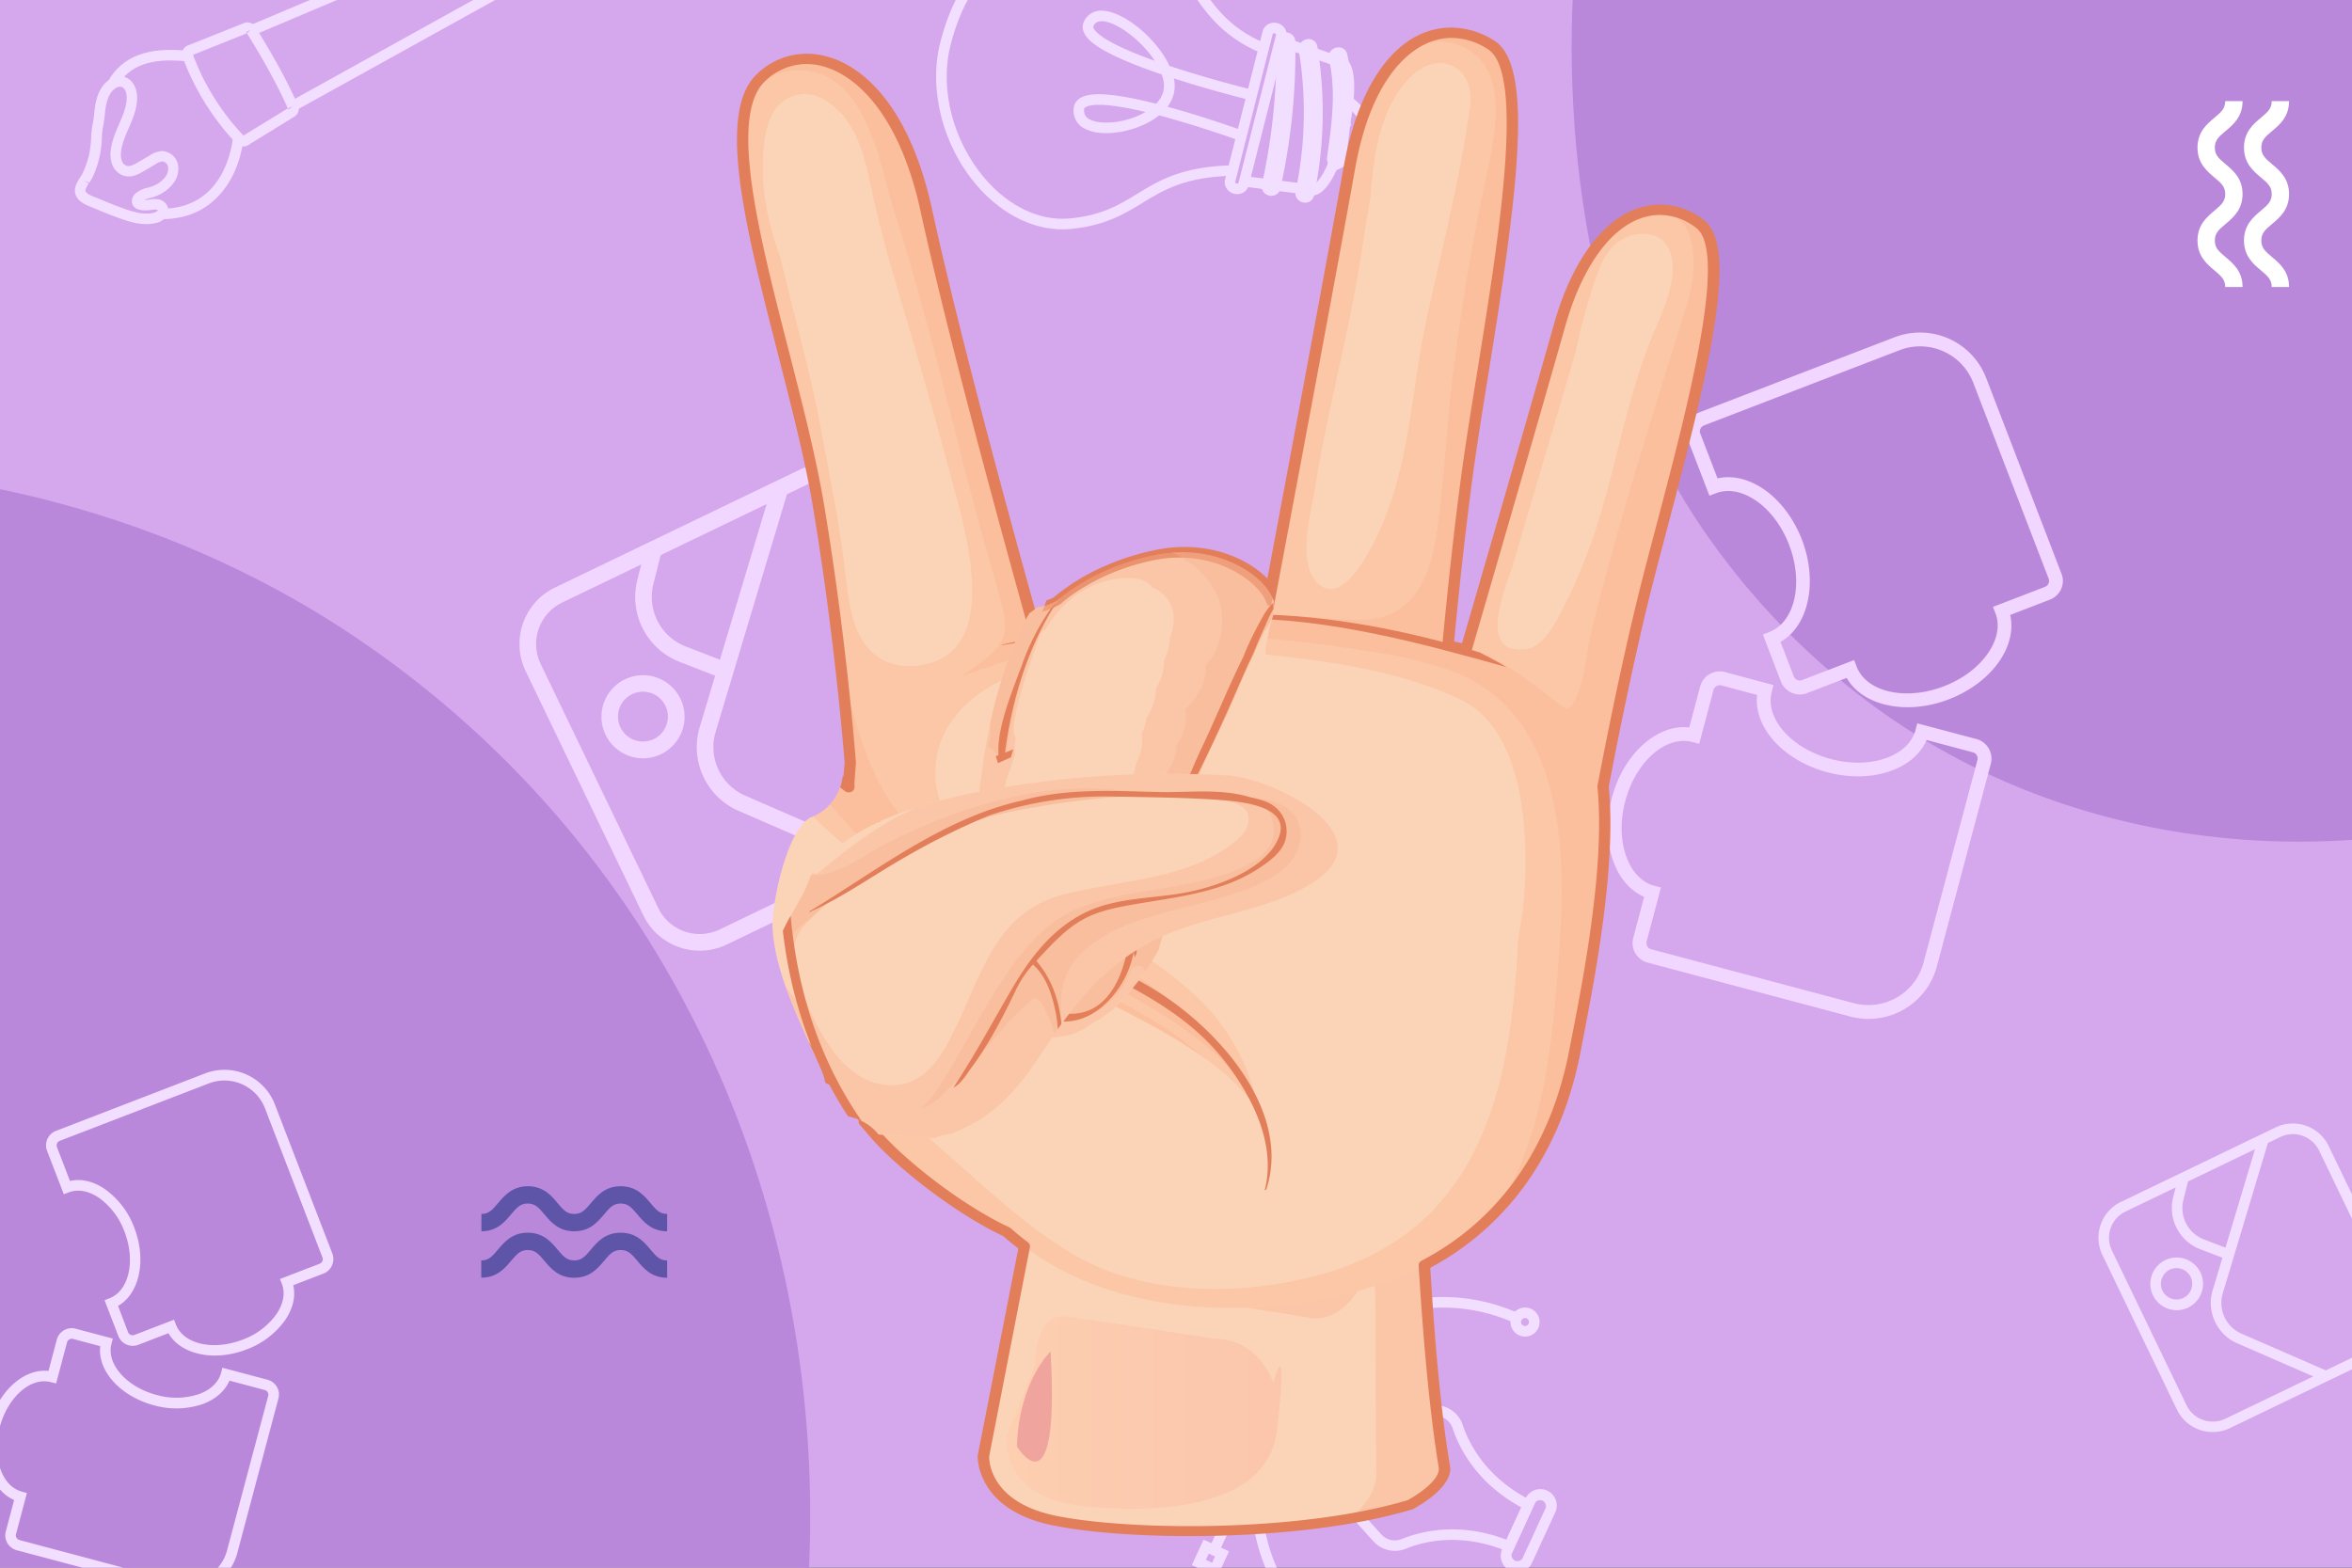 <svg xmlns="http://www.w3.org/2000/svg" xmlns:xlink="http://www.w3.org/1999/xlink" viewBox="0 0 900 600"><rect x="0" y="0" width="900" height="600" fill="#333333" stroke="none"/><defs><style>.cls-1{fill:none;}.cls-2{isolation:isolate;}.cls-3{fill:#d5a8ed;}.cls-4{clip-path:url(#clip-path);}.cls-5{fill:#ba88db;}.cls-6{fill:#f2deff;}.cls-7{fill:#fff;}.cls-8{fill:#5f55a8;}.cls-9{fill:#f1d6ff;}.cls-10{clip-path:url(#clip-path-2);}.cls-11{clip-path:url(#clip-path-3);}.cls-12{opacity:0.5;}.cls-13{fill:#006c78;}.cls-14{fill:#efc7b0;}.cls-15,.cls-22{fill:#fbd4b8;}.cls-16,.cls-20{fill:#f9b38f;}.cls-16,.cls-17,.cls-19{opacity:0.4;}.cls-16,.cls-19{mix-blend-mode:multiply;}.cls-17,.cls-18,.cls-22{mix-blend-mode:screen;}.cls-17{fill:url(#linear-gradient);}.cls-18{fill:#ea9398;opacity:0.7;}.cls-21{fill:#e37e5a;}.cls-22{opacity:0.8;}.cls-23{fill:#e47f5a;}</style><clipPath id="clip-path"><rect id="SVGID" class="cls-1" x="-6.3" y="-8.93" width="1051.42" height="613.33" transform="translate(1038.82 595.46) rotate(-180)"/></clipPath><clipPath id="clip-path-2"><rect id="SVGID-2" data-name="SVGID" class="cls-1" x="1040" y="-753.47" width="1051.42" height="613.33" transform="translate(3131.42 -893.6) rotate(-180)"/></clipPath><clipPath id="clip-path-3"><rect class="cls-1" x="-1144.96" y="0.7" width="1096.92" height="607.88"/></clipPath><linearGradient id="linear-gradient" x1="385.01" y1="540.62" x2="490.36" y2="540.62" gradientUnits="userSpaceOnUse"><stop offset="0" stop-color="#ffc6a5"/><stop offset="1" stop-color="#f9b09b"/></linearGradient></defs><g class="cls-2"><g id="Capa_2" data-name="Capa 2"><rect class="cls-3" x="-6.3" y="-8.93" width="1051.42" height="613.33" transform="translate(1038.82 595.46) rotate(-180)"/><g class="cls-4"><path class="cls-5" d="M-254.21,949.87c109.87,54.72,246.16,51.2,354.36-6.76,261.34-140,284.56-531.17,36.21-699C6.6,156.47-177.49,156.28-305.28,246.81-392.95,308.91-449,411.38-460,517.68c-10.48,101.85,6.15,221.29,64.09,307C-360.25,877.47-311.28,921.45-254.21,949.87Z"/><path class="cls-5" d="M755,293.45c80.88,40.28,181.21,37.69,260.86-5,192.38-103.06,209.47-391,26.66-514.54-95.53-64.54-231-64.68-325.12,2C652.91-178.39,611.6-103,603.56-24.7c-7.71,75,4.53,162.9,47.18,226C677,240.15,713,272.52,755,293.45Z"/><path class="cls-6" d="M106.73,533.76a6.18,6.18,0,0,1-.2,1.53L90.79,594.41a20.65,20.65,0,0,1-25.26,14.64L6.41,593.32a5.89,5.89,0,0,1-4.18-7.22l3.18-12c-4-1.72-7.16-5.32-9-10.31A31.46,31.46,0,0,1-4,545.16c3.4-12.8,13.22-21.5,22.56-20.46l3.18-12A5.92,5.92,0,0,1,29,508.54l14.18,3.78-.52,1.95c-2.05,7.7,5.67,16.53,17.23,19.61a27.47,27.47,0,0,0,16.24-.32c4.5-1.63,7.5-4.52,8.46-8.13l.52-1.95,17.26,4.59a5.91,5.91,0,0,1,4.39,5.69ZM6.06,587.61a1.88,1.88,0,0,0,1.39,1.81l59.12,15.73a16.58,16.58,0,0,0,20.32-11.78l15.74-59.12A1.86,1.86,0,0,0,101.3,532l-13.5-3.59c-1.72,4-5.32,7.16-10.32,9a31.61,31.61,0,0,1-18.66.42C46,534.37,37.24,524.61,38.36,515.22l-10.42-2.78a1.88,1.88,0,0,0-2.29,1.33l-4.18,15.71L19.52,529C11.78,526.91,3,534.63-.09,546.2a27.4,27.4,0,0,0,.31,16.24c1.64,4.49,4.52,7.49,8.14,8.45l1.94.52L6.13,587.14A1.53,1.53,0,0,0,6.06,587.61Z"/><path class="cls-6" d="M127.55,481.92a5.92,5.92,0,0,1-3.79,5.52l-11.55,4.44c1,4.27-.1,8.92-3.08,13.33A31.53,31.53,0,0,1,94.28,516.5c-12.36,4.76-25.18,1.92-29.82-6.25L52.91,514.7a5.91,5.91,0,0,1-7.63-3.39L40,497.62l1.88-.73c7.48-2.88,10.06-14.3,5.77-25.46a27.51,27.51,0,0,0-9.79-13c-4-2.68-8.07-3.41-11.56-2.07l-1.88.72L18,440.45a5.94,5.94,0,0,1,3.4-7.63l57.09-22a20.67,20.67,0,0,1,26.68,11.85l22,57.1A5.8,5.8,0,0,1,127.55,481.92Zm-20.42,7.59,15.18-5.84a1.87,1.87,0,0,0,1.08-2.41l-22-57.1A16.64,16.64,0,0,0,80,414.62l-57.1,22A1.87,1.87,0,0,0,21.78,439l5,13c4.26-1,8.92.09,13.32,3.08A31.44,31.44,0,0,1,51.42,470c4.74,12.36,1.91,25.17-6.25,29.81L49,509.86a1.88,1.88,0,0,0,2.42,1.07l15.18-5.84.72,1.88c2.88,7.48,14.3,10.06,25.47,5.77a27.51,27.51,0,0,0,13-9.79c2.68-4,3.43-8.07,2.07-11.56Z"/><path class="cls-6" d="M587.43,575.09l-8.92,19.39-1.79-.74c-17.79-7.37-31.93-3.78-38.77-1a11.09,11.09,0,0,1-12.4-2.83l-40.86-45.2,3.91-8.49,60.9,1.58a11.11,11.11,0,0,1,10.22,7.58c2.33,7,8.8,20.09,26,28.8Zm-11,14.2,5.7-12.38c-17.19-9.35-23.82-22.86-26.27-30.23a7,7,0,0,0-6.5-4.81l-58.24-1.52L489.47,544l39.07,43.23a7,7,0,0,0,7.88,1.79C543.6,586.09,558.18,582.33,576.46,589.29Z"/><path class="cls-6" d="M536.89,563.6A10,10,0,1,1,532,550.33,10,10,0,0,1,536.89,563.6Zm-14.51-6.68A6,6,0,1,0,530.3,554,6,6,0,0,0,522.38,556.92Z"/><rect class="cls-6" x="502.49" y="531.06" width="4.03" height="35.29" transform="translate(-204.77 777.9) rotate(-65.31)"/><path class="cls-6" d="M595.06,578.94l-8.65,18.82A6.29,6.29,0,1,1,575,592.51l8.65-18.82a6.29,6.29,0,1,1,11.43,5.25Zm-16.41,15.25a2.26,2.26,0,1,0,4.1,1.89l8.65-18.82a2.26,2.26,0,0,0-4.1-1.89Z"/><path class="cls-6" d="M521.54,633.38,519.85,637a70.58,70.58,0,0,1-34.6-93.51l3.66,1.69A66.55,66.55,0,0,0,521.54,633.38Z"/><path class="cls-6" d="M581.55,502.85l-1.69,3.66a66.55,66.55,0,0,0-88.16,32.63L488,537.46A70.58,70.58,0,0,1,581.55,502.85Z"/><rect class="cls-6" x="431.15" y="539.15" width="114.81" height="4.03" transform="translate(-207.22 759) rotate(-65.31)"/><path class="cls-6" d="M521,483.35l-4.48,9.73-9.74-4.48,4.48-9.73Zm-6.46,4.38,1.11-2.4-2.41-1.11-1.11,2.41Z"/><path class="cls-6" d="M470.29,593.73l-4.48,9.74L456.07,599l4.48-9.74Zm-6.46,4.39,1.11-2.41-2.41-1.11L461.42,597Z"/><path class="cls-6" d="M588.62,508.32a5.56,5.56,0,1,1-2.73-7.38A5.57,5.57,0,0,1,588.62,508.32Zm-6.45-3a1.53,1.53,0,1,0,2-.75A1.53,1.53,0,0,0,582.17,505.36Z"/><path class="cls-6" d="M891.06,438.58l28.52,59.21a15.21,15.21,0,0,1-7.09,20.27l-59.21,28.52A15.2,15.2,0,0,1,833,539.49l-28.52-59.2a15.21,15.21,0,0,1,7.1-20.28l59.2-28.52A15.22,15.22,0,0,1,891.06,438.58Zm-54.42,99.16A11.17,11.17,0,0,0,851.53,543l59.2-28.52a11.16,11.16,0,0,0,5.21-14.89l-28.51-59.21a11.17,11.17,0,0,0-14.9-5.2l-59.2,28.52a11.16,11.16,0,0,0-5.21,14.89Z"/><path class="cls-6" d="M868.1,436.53,850.55,495a12.82,12.82,0,0,0,7.16,15.43l33,14.38-1.62,3.69-33-14.37a16.86,16.86,0,0,1-9.41-20.29l17.55-58.51Z"/><path class="cls-6" d="M853.63,478.3l-1.46,3.76-10.38-4a16.88,16.88,0,0,1-10.24-19.78l2-8,3.92,1-2,8a12.85,12.85,0,0,0,7.78,15.05Z"/><path class="cls-6" d="M842,487a10.08,10.08,0,1,1-13.46-4.71A10.1,10.1,0,0,1,842,487Zm-14.53,7a6,6,0,1,0,2.82-8.07A6.05,6.05,0,0,0,827.48,494Z"/><path class="cls-6" d="M112.94,42.4l-2-3.53,151.51-84a8.17,8.17,0,0,0-1-6,5.29,5.29,0,0,0-5-2.87L97,13.51,95.4,9.79,255.58-57.9l.33,0A9.44,9.44,0,0,1,265-53.1c2,3.46,2.34,8.11.7,10.59l-.27.41-.43.24Z"/><path class="cls-6" d="M41.38,31.07c5.32-9.53,15.39-13.31,30.76-11.56l-.46,4C57.92,22,49.4,25,44.9,33Z"/><path class="cls-6" d="M61.87,83.88v-4c24.1,0,27-24.52,27.28-27.32l4,.36C92.13,64.42,84.35,83.92,61.87,83.88Z"/><path class="cls-6" d="M87.89,52.13A97.74,97.74,0,0,1,70,22.24l-.15-.4a3.47,3.47,0,0,1,2-4.42l21.55-8.6a3.49,3.49,0,0,1,4.22,1.35l-1.45,1.48,1.71-1.07c3.08,4.91,10.8,17.6,15.91,29.24h0l.23.5a3.47,3.47,0,0,1-1.34,4.31l0,0L94.93,55.54a3.44,3.44,0,0,1-4.21-.45l-1-1C89.23,53.6,88.6,52.93,87.89,52.13Zm4.92,0h0ZM73.86,21A90.92,90.92,0,0,0,92.62,51.29l.57.58L110.4,41.32l-.28.12c-5-11.38-12.59-23.86-15.63-28.71Zm-.5.2h0Zm37.1,20.12a.58.58,0,0,0-.12.64l.42-.33-.22-.34Zm.11,0,.21.34,1.19-.95Zm-14.64-30-1.71,1.07a.68.68,0,0,0,.39.28Z"/><path class="cls-6" d="M30,76.32a5.24,5.24,0,0,1-1.19-2.19c-.61-2.36.84-4.67,1.71-6l.19-.31a14.41,14.41,0,0,0,.84-1.41,33.85,33.85,0,0,0,2.62-7.58,42.56,42.56,0,0,0,.73-6.46l0-.75a37.69,37.69,0,0,1,.6-4.32c.2-1.15.41-2.3.51-3.46.36-4,1.06-8.22,3.72-11.44,1.85-2.23,5.1-4,8.2-2.85,3.51,1.27,4.65,5.28,4.54,8.31-.13,4.08-1.72,7.75-3.26,11.3-1.32,3-2.56,5.91-2.88,8.92a7.25,7.25,0,0,0,.34,3.55,3,3,0,0,0,1.87,1.85c1.26.33,2.87-.53,4.41-1.44l4.37-2.57a9.18,9.18,0,0,1,4.82-1.66,6.57,6.57,0,0,1,6,5.36,9.13,9.13,0,0,1-2,7.22,15.27,15.27,0,0,1-6.77,4.79,17.91,17.91,0,0,1-2,.61,10.48,10.48,0,0,0-2.2.75A11.9,11.9,0,0,0,57,76.39l.49-.06a10.15,10.15,0,0,1,2.89-.08,4.57,4.57,0,0,1,3.8,3,4.39,4.39,0,0,1-1.27,4.46,7.14,7.14,0,0,1-3.25,1.63c-4.86,1.2-9.7-.29-13.86-1.78-3.19-1.15-6.35-2.4-9.41-3.72-.32-.14-.69-.29-1.09-.44C33.6,78.73,31.4,77.88,30,76.32Zm3.93-6.08c-.41.66-1.39,2.2-1.22,2.88.3,1.06,2.65,2,4.07,2.52l1.24.49c3,1.29,6.06,2.51,9.16,3.63,3.61,1.29,7.77,2.6,11.53,1.67a3.47,3.47,0,0,0,1.44-.64.68.68,0,0,0,.2-.36,2,2,0,0,0-.56-.19,6.89,6.89,0,0,0-1.76.1l-.55.06c-5.38.62-6.75-1.31-7-3A4,4,0,0,1,52,73.92a10.1,10.1,0,0,1,4.49-2.07,15.24,15.24,0,0,0,1.63-.48,11.24,11.24,0,0,0,5-3.48,5.21,5.21,0,0,0,1.2-4,2.54,2.54,0,0,0-2.14-2.11,5.84,5.84,0,0,0-2.71,1.1l-4.37,2.57c-1.68,1-4.48,2.65-7.47,1.88A7,7,0,0,1,43,63.13a11.07,11.07,0,0,1-.62-5.51c.38-3.62,1.81-6.92,3.19-10.11C47,44.16,48.38,41,48.49,37.69c.06-1.77-.49-3.9-1.88-4.39-1.2-.43-2.78.49-3.72,1.63-2,2.37-2.51,5.84-2.81,9.23-.11,1.27-.34,2.54-.56,3.81A33.8,33.8,0,0,0,39,51.83l0,.74a45.34,45.34,0,0,1-.81,7.08,37.51,37.51,0,0,1-2.93,8.48,19.43,19.43,0,0,1-1.06,1.81l-1.9-.78Z"/><path class="cls-6" d="M484.29,16.62l-1.52,3.73c-16.12-6.54-23.09-17.72-29.24-27.58-5-7.95-9.24-14.82-17.39-18.11-13.23-5.36-29.63-4.53-42.78,2.16C383.16-18,369.73-6.73,363.69,17.44c-4.19,16.69,1,36.65,13.12,50.83,9.24,10.78,21.05,16.37,32.42,15.34,12.34-1.13,18.9-5.14,25.85-9.39,8.48-5.18,17.27-10.54,36.54-10.95l.09,4c-18.19.39-26.5,5.46-34.53,10.37-7,4.3-14.31,8.73-27.59,10-12.68,1.15-25.75-4.95-35.85-16.73-13-15.15-18.45-36.5-14-54.44,6.41-25.64,20.81-37.67,31.77-43.24,14.16-7.2,31.83-8.09,46.12-2.3C447-25.3,451.84-17.56,457-9.36,463.06.43,469.38,10.56,484.29,16.62Z"/><path class="cls-6" d="M479.5,34.44l-1,3.92C473.56,37.11,461.45,34,449.17,30a13,13,0,0,1-.19,6.52,14.12,14.12,0,0,1-2.25,4.33c12.86,3.5,25.28,7.87,29,9.21l-1.36,3.8c-3.9-1.4-17.4-6.16-30.86-9.7-7.56,6.13-21.13,8.73-28.13,5.23a7.66,7.66,0,0,1-4.55-7.86A5,5,0,0,1,413,37.78c2.5-1.76,8.27-3.44,29.37,1.93a11,11,0,0,0,2.71-4.38,10.93,10.93,0,0,0-.59-6.86c-24.15-8.21-28.59-13.19-29.81-16.24A5,5,0,0,1,414.89,8,7.23,7.23,0,0,1,422,4.1c8.22.37,20.81,10.88,25.51,21.13C460.65,29.59,474.2,33.12,479.5,34.44Zm-61.15-24.2a1.46,1.46,0,0,0,.11.49c.61,1.52,4.16,5.64,23.4,12.54-5.2-8-14.63-14.9-20-15.14-2.18-.09-3,.93-3.39,1.7A1,1,0,0,0,418.35,10.24Zm-3.53,32.14a3.62,3.62,0,0,0,2.36,3.4c4.48,2.24,14.25,1.14,21.15-2.92-17.09-4.07-21.74-2.64-23-1.78a1,1,0,0,0-.51.82A3.75,3.75,0,0,0,414.82,42.38Z"/><path class="cls-6" d="M524.61,49.21a10.9,10.9,0,0,1-.55,3.38c-2.55,7.93-11,11.88-13,12.73l-.29.3h-3.33l.84-4.16,1,.21c.82-.32,8.82-3.64,11-10.32,1.69-5.24-3.28-9.37-5.49-10.9l-.58-.37,1-1.68-2-.41.63-2.61,2.37,1.21s.32.19.83.53C519,38.5,524.6,42.94,524.61,49.21Z"/><rect class="cls-6" x="478.52" y="65.53" width="4.03" height="8.86" transform="translate(350.17 537.75) rotate(-82.71)"/><rect class="cls-6" x="488.08" y="15.56" width="4.03" height="0.78" transform="translate(320.84 476.16) rotate(-71.67)"/><path class="cls-6" d="M512.35,62.84l-.82,2c-2.68,6.1-5.66,9.46-8.85,10l-.29,0L501,74.62l.5-4,.82.1c1.34-.4,3.47-2.65,5.73-7.9l.59-1.44.56.22h.7v.27Z"/><path class="cls-6" d="M518.18,33.27c0,1.72-.09,3.63-.29,5.72-.25,2.57-.64,5.31-1.17,8.15l.34.69L516,49l-1.42-1.43-1.79.81-.31-.62.14-.67c.57-3,1-5.8,1.24-8.44.8-8.4-.34-12-1.14-12.8l-11-3.76,1.3-3.82,11.81,4.12a5.9,5.9,0,0,1,.73.61C517.31,24.7,518.18,28.16,518.18,33.27Z"/><rect class="cls-6" x="491.06" y="66.6" width="4.03" height="9.96" transform="translate(359.47 551.57) rotate(-82.7)"/><rect class="cls-6" x="494.33" y="15.26" width="4.03" height="5.64" transform="translate(318.21 481.71) rotate(-71.07)"/><path class="cls-6" d="M492.31,13.24a4.7,4.7,0,0,1-.16,1.22L477.86,70.84a4.47,4.47,0,0,1-3.13,3.29A5,5,0,0,1,470,72.91a4.41,4.41,0,0,1-1.18-4.37l14.29-56.38a4.45,4.45,0,0,1,3.13-3.29A5,5,0,0,1,491,10.08,4.35,4.35,0,0,1,492.31,13.24ZM472.64,69.75a.33.33,0,0,0,.12.27,1,1,0,0,0,.87.22c.1,0,.23-.06.32-.4l14.3-56.38c.08-.32,0-.42-.09-.49a1,1,0,0,0-.87-.22c-.1,0-.23.07-.32.4L472.68,69.53A1.15,1.15,0,0,0,472.64,69.75Z"/><path class="cls-6" d="M495.71,19.57a242.76,242.76,0,0,1-5.78,52.63,3.45,3.45,0,0,1-2.33,2.6,3.83,3.83,0,0,1-3.67-.84,3.58,3.58,0,0,1-1.05-3.41,236.61,236.61,0,0,0,5.56-54.44h0v-.06a3.62,3.62,0,0,1,7.24-.08Q495.71,17.77,495.71,19.57Zm-3.24-3.51Z"/><path class="cls-6" d="M506.14,43a154.75,154.75,0,0,1-3.3,31.78,3.44,3.44,0,0,1-4.19,2.7,3.59,3.59,0,0,1-2.87-4.3A146.86,146.86,0,0,0,497,19.29h0A3.75,3.75,0,0,1,500.2,15a3.31,3.31,0,0,1,3.88,2.79A156.71,156.71,0,0,1,506.14,43Z"/><path class="cls-6" d="M517.18,36.76c0,8.57-1.19,17-2.29,24.8a3.27,3.27,0,0,1-2,2.67,3.8,3.8,0,0,1-3.7-.58,3.71,3.71,0,0,1-1.39-3.44c1.76-12.39,3.57-25.2.72-37.6h0a3.64,3.64,0,0,1,1.05-3.47,3.8,3.8,0,0,1,3.66-.87,3.33,3.33,0,0,1,2.3,2.54A70.82,70.82,0,0,1,517.18,36.76Z"/></g><path class="cls-7" d="M869.42,98.41c-2.71-2.27-4.12-3.58-4.12-6.35s1.41-4.08,4.12-6.35c2.89-2.43,6.49-5.45,6.49-11.44s-3.6-9-6.49-11.43c-2.71-2.27-4.12-3.58-4.12-6.35s1.41-4.08,4.12-6.34c2.89-2.43,6.49-5.44,6.49-11.44h-6.63c0,2.77-1.41,4.08-4.12,6.35-2.89,2.42-6.49,5.44-6.49,11.43s3.6,9,6.49,11.44c2.71,2.26,4.12,3.57,4.12,6.34s-1.41,4.08-4.12,6.35c-2.89,2.43-6.49,5.44-6.49,11.44s3.6,9,6.49,11.43c2.71,2.27,4.12,3.59,4.12,6.36h6.63C875.91,103.85,872.31,100.83,869.42,98.41Z"/><path class="cls-7" d="M851.63,98.41c-2.71-2.27-4.12-3.58-4.12-6.35s1.41-4.08,4.12-6.35c2.89-2.43,6.49-5.45,6.49-11.44s-3.6-9-6.49-11.43c-2.71-2.27-4.12-3.58-4.12-6.35s1.41-4.08,4.12-6.34c2.89-2.43,6.49-5.44,6.49-11.44h-6.63c0,2.77-1.41,4.08-4.12,6.35-2.89,2.42-6.49,5.44-6.49,11.43s3.6,9,6.49,11.44c2.71,2.26,4.12,3.57,4.12,6.34s-1.41,4.08-4.12,6.35c-2.89,2.43-6.49,5.44-6.49,11.44s3.6,9,6.49,11.43c2.71,2.27,4.12,3.59,4.12,6.36h6.63C858.12,103.85,854.52,100.83,851.63,98.41Z"/><path class="cls-8" d="M195.59,482.54c2.27-2.7,3.59-4.12,6.36-4.12s4.08,1.42,6.35,4.12c2.42,2.9,5.44,6.5,11.43,6.5s9-3.6,11.44-6.5c2.26-2.7,3.57-4.12,6.34-4.12s4.08,1.42,6.35,4.12c2.42,2.9,5.44,6.5,11.43,6.5V482.4c-2.77,0-4.08-1.41-6.35-4.12-2.42-2.89-5.44-6.49-11.43-6.49s-9,3.6-11.43,6.49c-2.27,2.71-3.58,4.12-6.35,4.12s-4.08-1.41-6.35-4.12c-2.42-2.89-5.44-6.49-11.43-6.49s-9,3.6-11.44,6.49c-2.27,2.71-3.58,4.12-6.35,4.12V489C190.15,489,193.17,485.44,195.59,482.54Z"/><path class="cls-8" d="M195.59,464.75c2.27-2.7,3.59-4.12,6.36-4.12s4.08,1.42,6.35,4.12c2.42,2.9,5.44,6.5,11.43,6.5s9-3.6,11.44-6.5c2.26-2.7,3.57-4.12,6.34-4.12s4.08,1.42,6.35,4.12c2.42,2.9,5.44,6.5,11.43,6.5v-6.64c-2.77,0-4.08-1.41-6.35-4.12-2.42-2.89-5.44-6.49-11.43-6.49s-9,3.6-11.43,6.49c-2.27,2.71-3.58,4.12-6.35,4.12s-4.08-1.41-6.35-4.12C211,457.6,207.94,454,202,454s-9,3.6-11.44,6.49c-2.27,2.71-3.58,4.12-6.35,4.12v6.64C190.15,471.25,193.17,467.65,195.59,464.75Z"/><path class="cls-9" d="M762.06,290.29a7.7,7.7,0,0,1-.26,2l-20.64,77.55A27.09,27.09,0,0,1,708,389.05l-77.54-20.64a7.72,7.72,0,0,1-5.49-9.47l4.17-15.7c-5.26-2.25-9.39-7-11.78-13.53-2.63-7.23-2.83-15.92-.55-24.47,4.47-16.79,17.35-28.2,29.59-26.84l4.18-15.7a7.75,7.75,0,0,1,9.47-5.49l18.6,5-.68,2.56c-2.7,10.11,7.43,21.69,22.6,25.72,7.51,2,15.08,1.86,21.3-.41,5.9-2.15,9.84-5.93,11.1-10.68l.68-2.55,22.64,6a7.77,7.77,0,0,1,5.75,7.47ZM630,360.93a2.47,2.47,0,0,0,1.82,2.37l77.55,20.64a21.81,21.81,0,0,0,26.66-15.46l20.63-77.55a2.39,2.39,0,0,0-.24-1.86,2.43,2.43,0,0,0-1.49-1.13l-17.71-4.72c-2.26,5.27-7,9.4-13.54,11.78-7.23,2.63-15.92,2.83-24.47.56-16.78-4.47-28.31-17.27-26.84-29.59l-13.68-3.65a2.47,2.47,0,0,0-3,1.74l-5.48,20.62-2.56-.68c-10.15-2.7-21.69,7.43-25.73,22.6-2,7.5-1.86,15.07.42,21.3,2.14,5.9,5.93,9.84,10.67,11.1l2.55.68L630.1,360.3A2.27,2.27,0,0,0,630,360.93Z"/><path class="cls-9" d="M789.37,222.28a7.76,7.76,0,0,1-5,7.24l-15.15,5.83c1.25,5.6-.13,11.7-4,17.49-4.32,6.37-11.24,11.63-19.49,14.81-16.21,6.24-33,2.51-39.1-8.2l-15.16,5.83a7.75,7.75,0,0,1-10-4.44l-6.91-18,2.47-.95c9.81-3.78,13.19-18.77,7.56-33.4-2.79-7.26-7.35-13.3-12.84-17-5.2-3.51-10.58-4.47-15.16-2.71l-2.47.95-8.41-21.87a7.77,7.77,0,0,1,4.44-10L725,129.07a27.12,27.12,0,0,1,35,15.55l28.81,74.89A7.51,7.51,0,0,1,789.37,222.28Zm-26.77,10,19.91-7.67a2.44,2.44,0,0,0,1.41-3.16l-28.82-74.9A21.82,21.82,0,0,0,726.94,134l-74.89,28.82a2.44,2.44,0,0,0-1.41,3.17l6.58,17.1c5.59-1.26,11.7.13,17.48,4,6.38,4.31,11.64,11.24,14.82,19.49,6.21,16.21,2.5,33-8.2,39.1l5.08,13.21a2.44,2.44,0,0,0,3.16,1.4l19.92-7.66.95,2.47c3.77,9.8,18.76,13.2,33.4,7.56,7.25-2.79,13.29-7.35,17-12.84,3.52-5.2,4.5-10.59,2.72-15.15Z"/><path class="cls-9" d="M337.75,191.07l45,93.41a24,24,0,0,1-11.19,32l-93.41,45a24,24,0,0,1-32-11.19l-45-93.41a24,24,0,0,1,11.19-32l93.42-45A24,24,0,0,1,337.75,191.07ZM251.88,347.52a17.63,17.63,0,0,0,23.5,8.22l93.41-45a17.62,17.62,0,0,0,8.22-23.5l-45-93.4a17.6,17.6,0,0,0-23.49-8.22l-93.42,45a17.62,17.62,0,0,0-8.21,23.5Z"/><path class="cls-9" d="M301.53,187.83l-27.7,92.31a20.26,20.26,0,0,0,11.3,24.36l52.09,22.68L334.68,333l-52.09-22.68a26.6,26.6,0,0,1-14.85-32L295.43,186Z"/><path class="cls-9" d="M278.7,253.74l-2.31,5.93L260,253.29a26.62,26.62,0,0,1-16.15-31.21L247,209.45l6.18,1.54L250,223.62a20.29,20.29,0,0,0,12.28,23.75Z"/><path class="cls-9" d="M260.36,267.4A15.9,15.9,0,1,1,239.13,260,15.93,15.93,0,0,1,260.36,267.4Zm-22.93,11a9.54,9.54,0,1,0,4.46-12.73A9.56,9.56,0,0,0,237.43,278.44Z"/><g class="cls-10"><path class="cls-5" d="M792.09,205.34c109.87,54.72,246.16,51.2,354.36-6.76,261.34-140,284.55-531.17,36.21-699C1052.9-588.06,868.81-588.26,741-497.73c-87.67,62.11-143.77,164.57-154.71,270.88-10.47,101.85,6.16,221.29,64.1,307C686.05,132.94,735,176.91,792.09,205.34Z"/></g><g class="cls-11"><g class="cls-12"><path class="cls-13" d="M-133.8,613.1c18.37,10.89,29.66,25.23,33.57,42.64a3.63,3.63,0,0,0,2,2.53,3.65,3.65,0,0,0,1.55.35,3.74,3.74,0,0,0,1.71-.43c15.81-8.24,34.06-8.87,54.24-1.86a7.6,7.6,0,0,0,9.42-4L2.27,580.08a7.71,7.71,0,0,0,.08-6.26,7.6,7.6,0,0,0-4.57-4.21c-14.55-4.86-36-8.3-56,2.55-4.61-22.28-21.07-36.43-34.18-44.42a7.6,7.6,0,0,0-6.16-.77,7.64,7.64,0,0,0-4.73,4.11l-33.54,72.23A7.64,7.64,0,0,0-133.8,613.1Zm.2-8.3,33.54-72.23a4.11,4.11,0,0,1,2.54-2.2,4,4,0,0,1,3.28.41h0c11.44,7,25.52,18.83,31.18,36.91,1,3.07,2.1,5.75,1.64,8l-.35,3,2.3-2.46c1.93-1.61,4.32-2.19,7.37-3.53,17.7-7.76,35.86-4,48.75.3a4,4,0,0,1,2.44,2.24,4.16,4.16,0,0,1,0,3.37L-34.5,650.82a4.22,4.22,0,0,1-5.14,2.11,84.3,84.3,0,0,0-27.59-5,62.84,62.84,0,0,0-26.65,5.89l3-12.55-6.65,10.59c-4.89-17-16.34-31-34.4-41.78A4.13,4.13,0,0,1-133.6,604.8Z"/></g></g></g><g id="Capa_4" data-name="Capa 4"><path class="cls-14" d="M392.86,464.86l-16.54,92.35s-1.1,18.67,26.47,24.56,93.74,6.88,136.75-5.89c0,0,13.23-6.88,13.23-13.76,0,0-6.61-100.21-9.92-99.23S392.86,464.86,392.86,464.86Z"/><path class="cls-15" d="M392.86,464.86l-16.54,92.35s-1.1,18.67,26.47,24.56,93.74,6.88,136.75-5.89c0,0,13.23-6.88,13.23-13.76,0,0-6.61-100.21-9.92-99.23S392.86,464.86,392.86,464.86Z"/><path class="cls-16" d="M542.85,462.89c-2.32.69-75.15,1.38-118.45,1.73a50.24,50.24,0,0,0,25.12,27.72c15.9,7.8,33.6,8.7,51,11.92,30.32,5.63,24.8-73.46,26.12,59.28.07,7.3-4.64,12.92-9.84,17.51a206.85,206.85,0,0,0,22.76-5.17s13.23-6.88,13.23-13.76C552.77,562.12,546.16,461.91,542.85,462.89Z"/><path class="cls-17" d="M464.46,512.35c17.65,0,22.79,17,22.79,17s5.88-22.93,1.47,17.68-78.67,28.82-78.67,28.82c-27.2-4.59-25-26.2-25-26.2l11-26.86s-.36-20.3,11.4-19C418.45,505.05,464.46,512.35,464.46,512.35Z"/><path class="cls-18" d="M402,517.26s-12.14,11.46-12.87,36.35C389.1,553.61,405.65,580.79,402,517.26Z"/><path class="cls-15" d="M354.46,80.35c-12.41-57-46-67.36-63.37-50.52C269.86,50.37,303.45,134.67,313.31,194c9.28,55.75,12.51,103.49,12.51,103.49l77.12-31.76S369.09,147.43,354.46,80.35Z"/><path class="cls-15" d="M463.89,226.83a28.08,28.08,0,0,1-4-.3,51.31,51.31,0,0,1-8.63,1.42,19.13,19.13,0,0,1-10.36-2.17c-3.48,4.58-9.26,7.79-17.36,7.79-6.37,0-11.29-2-14.8-5-.09,14-.15,22.75-.15,22.75l72.86,19.18s-1.39-20-3.08-48.42C474.9,225,470.07,226.83,463.89,226.83Z"/><path class="cls-15" d="M570.56,17.26c-19.64-12.54-45.69-.91-54.22,46.81-10.64,59.55-37,198.78-37,198.78l71.09,29.09s3.35-53.23,10.8-109.09S590.21,29.8,570.56,17.26Z"/><path class="cls-15" d="M650.54,85.71c-16.83-12.87-41.71-4.11-53.82,38.91-15.11,53.68-51.83,179.11-51.83,179.11l62.38,31.69s7.88-48.42,19.74-99S667.35,98.59,650.54,85.71Z"/><path class="cls-15" d="M604.83,274.9C585.59,252,554.1,247.07,554.1,247.07c-1.7-10.7-13.41-18.14-33.45-21.56a53,53,0,0,0-34.93,6.17c-6,4.58-10.2.53-14.48-5.86a25.76,25.76,0,0,1-7.35,1,28.08,28.08,0,0,1-4-.3,51.31,51.31,0,0,1-8.63,1.42,19.13,19.13,0,0,1-10.36-2.17c-3.48,4.58-9.26,7.79-17.36,7.79a22.36,22.36,0,0,1-13.84-4.27c-.11.14-.25.29-.35.43a40.83,40.83,0,0,1-.37,4.82c-1.21,7.12-3.3,6.67-7.65,8.19-6.24,2.16-8.54-4.16-12.13-7.13-4.13-3.42-11.15-6.22-17-6.88-16.41-1.87-43.81,11.66-47.38,69.66S335.16,421.13,381,467.44,500.57,498,500.57,498c77.84-11.33,96.56-67.19,102.05-95.66S624.06,297.78,604.83,274.9Z"/><path class="cls-15" d="M409.77,395.12c.41-17.64.68-38-9.63-53.77a45.55,45.55,0,0,0-5.19-6.54c-15.4-16.15-40.57-17.6-60.32-27.48a73.47,73.47,0,0,1-12.55-8.1A18.81,18.81,0,0,1,309.83,313c-.19.13-.35.28-.55.42-8.71,6-14.2,33.76-13.65,42,1.18,17.86,10.56,35.75,17.86,52.3,2.37,3.13,4.8,6.17,7.21,9.24a18.56,18.56,0,0,1,6.66,8.23c2.76,3.34,5.52,6.68,8.37,9.89,13.92,15.62,52.84,44.52,70.59,41.26C432.84,471.44,409.36,412.81,409.77,395.12Z"/><g class="cls-19"><path class="cls-20" d="M650.54,85.71c-16.83-12.87-41.71-4.11-53.82,38.91-8.53,30.3-23.94,83.47-35.75,124-4.2-1.14-6.87-1.58-6.87-1.58s0-.1-.05-.14c1.74-18.57,4.11-41.1,7.17-64.08,7.45-55.87,29-153,9.34-165.59s-45.69-.91-54.22,46.81c-7.5,42-22.81,123.52-31.2,168-2.25,1.52-4.23,1.85-6.07,1.29-.22-3.57-.45-7.38-.68-11.31-3.49,2.92-8.32,4.78-14.5,4.78a28.08,28.08,0,0,1-4-.3,51.31,51.31,0,0,1-8.63,1.42,19,19,0,0,1-10.33-2.2c-3.48,4.59-9.27,7.82-17.39,7.82-6.37,0-11.29-2-14.8-5,0,2.64,0,5.14-.05,7.37-1.25,5.62-3.32,5.43-7.36,6.83a6.1,6.1,0,0,1-5-.22C385.81,204.68,365.08,129,354.46,80.35c-12.41-57-46-67.36-63.37-50.52C269.86,50.37,303.45,134.67,313.31,194c7.42,44.62,11,84.06,12.09,98.06-.2,2.05-.37,4.14-.51,6.31-.06,1-.07,1.94-.12,2.9-.92-.66-1.79-1.41-2.67-2.13a18.79,18.79,0,0,1-11,13.35c22.5,21.93,49.32,38.18,78.07,54.42l5.64,3.17c13.65,6.29,27.37,12.45,40.36,19.37,17.62,9.4,36.42,20.43,46.47,36.22a78.77,78.77,0,0,0-25.18-45.48c-20.38-18.55-46.22-30.23-69.77-45.07-17.48-11-31.44-24.36-28.37-44.79,2.63-17.52,19-29.62,37.07-34.41,29.49-7.81,60.76-8.49,91.16-5.18,24.46,2.67,50.66,6.49,72.68,17.2,29,14.1,25.2,69.23,23.09,83-.49,3.12-1,6.24-1.44,9.38-2.56,51.81-12.28,108.39-72.66,126.63-30.18,9.11-68.58,9.64-96.31-6.17-18.58-10.61-34-25.59-49.72-39.24q-6.54-5.68-12.67-11.68c-19-15.2-34.37-33.31-48.8-52.11,3.64,10.27,8.54,20.34,12.79,30,2.37,3.13,4.8,6.17,7.21,9.24a18.56,18.56,0,0,1,6.66,8.23c2.76,3.34,5.52,6.68,8.37,9.89,9.63,10.81,31.23,28,49.51,36.43C431.21,512.8,500.57,498,500.57,498c77.84-11.33,96.56-67.19,102.05-95.66,4.09-21.24,14-68.91,10.8-101.27,3.4-18,8.07-41,13.59-64.59C638.88,185.91,667.35,98.59,650.54,85.71ZM354.08,254.25c-16.61,3.41-25.2-6.41-28.31-20-1.85-8.05-2.36-16.18-3.51-24.31-2.1-14.83-5.18-29.65-7.86-44.41-4.11-22.52-10.57-44.41-15.72-66.67C294.81,88,292,77,291.89,65.63c-.06-8.1.26-23.12,9.41-27.95.25-.14.49-.19.74-.32a2.43,2.43,0,0,1,1-.43c6.73-2.55,12.93.63,17.82,5.4,8.13,7.93,10.71,20.92,12.86,31,2.79,13.15,6.33,25.9,10.18,38.83,7.21,24.18,14.19,48.43,20.65,72.79C369,201.59,383.39,248.22,354.08,254.25Zm174.84-53.51c-2,4.67-13.7,31.65-24.12,23-9-7.52-3.13-27.29-1.66-36.59,4.12-26.1,10.92-51.73,15.68-77.74,2-10.88,3.51-22.23,5.53-33.48,1.22-15.9,3.36-32.8,13.85-44.85C549.75,17.79,564.73,25,562.5,41,558.74,67.93,552,94.43,546.11,121,540.39,147.12,539.67,175.82,528.92,200.74Zm83.37-3.55a205.43,205.43,0,0,1-15,37.24c-2.28,4.31-6.93,13.23-13.27,14-19.71,2.49-7.21-25-5.22-31.85,7.52-25.93,15.35-51.79,22.9-77.7.51-1.76,1-3.6,1.54-5.49A216,216,0,0,1,611.13,105c2.44-6.7,5.74-12.91,13.76-15.1,4-1.08,9.84-.16,12.3,3.1,7.44,9.81-1.22,26.48-5.14,36.13C623.08,151.26,619.14,174.57,612.29,197.19Z"/></g><g class="cls-19"><path class="cls-20" d="M650.54,85.71a25.17,25.17,0,0,0-14.63-5.39c15.4,4,13,25,9.8,35.47-8.43,27.31-17.12,54.61-25,82.05-4.09,14.3-8,28.67-11.58,43.09-2.32,9.47-2.45,20.54-7.66,29.18a2.39,2.39,0,0,1-3.46.4c-11.72-8.79-22.28-18.1-36.85-22.64-.07.25-.15.52-.22.78-4.2-1.14-6.87-1.58-6.87-1.58s0-.1-.05-.14c1.74-18.57,4.11-41.1,7.17-64.08,7.45-55.87,29-153,9.34-165.59-10-6.41-21.73-6.46-31.92,1.34,7.14-3.33,15.36-4.06,22.9.16,16.65,9.32,9.94,36.31,7,49.9-5.59,25.49-9.61,51.41-12.83,77.21-2.1,16.88-2.77,33.88-4.91,50.73-1.4,11-3,24.17-11.15,33.1-11.18,12.33-29.24,5.67-44.6,6.38-5.94.28-9.81-.71-12.22-2.86a5.93,5.93,0,0,1-3.71.14c-.22-3.57-.45-7.38-.68-11.31-3.49,2.92-8.32,4.78-14.5,4.78a27.26,27.26,0,0,1-4-.31l-.24.07a15.05,15.05,0,0,1-2.5,2.41c-10.06,7.53-27.44,10.57-40.25,12.22A17,17,0,0,1,407,240c-1.28,1.6-3.06,1.86-5.69,2.78a6.1,6.1,0,0,1-5-.22C385.81,204.68,365.08,129,354.46,80.35c-12.41-57-46-67.36-63.37-50.52A20.51,20.51,0,0,0,286,39c3.52-6.12,8.63-10.8,15.68-11.79,29.61-4.16,35,36.45,40.44,53.49,13.23,41.45,22.65,83.59,34.12,125.41,2.74,10,6,19.9,8.1,30,.86,4,0,9.14-3.16,12.36a76.13,76.13,0,0,1-13.67,10.51c4-1.45,8-2.78,11.92-4.13,22.88-8,48.22-11.52,72.76-11.79,26-.29,52.09,2.88,77.57,7.18a124.49,124.49,0,0,1,17.77,4.11c52.48,12.9,52,72.36,48.94,112.15-2.13,28-4.51,57-16.36,83.34a77.08,77.08,0,0,1-10.15,16.47c21.67-21,29.48-47.21,32.7-63.94,4.09-21.24,14-68.91,10.8-101.27,3.4-18,8.07-41,13.59-64.59C638.88,185.91,667.35,98.59,650.54,85.71Z"/><path class="cls-20" d="M380.26,342.14c-18.71-11.09-35.45-25.4-44.6-44-6.64-13.5-9.87-27.81-13.76-42,1.84,16.41,3,29.19,3.5,36-.2,2.05-.37,4.14-.51,6.31-.06,1-.07,1.94-.12,2.9-.92-.66-1.79-1.41-2.67-2.13a19.13,19.13,0,0,1-4.43,8.66c13.43,15.72,28,31.07,46.53,41.81,24.51,14.21,53.13,21.7,77.21,36.45,11.31,6.93,21.49,14.43,29.88,23.32C454.12,378.19,411.76,360.79,380.26,342.14Z"/><path class="cls-20" d="M386.07,365.17l3.08,1.76,5.64,3.17c13.65,6.29,27.37,12.45,40.36,19.37a225.17,225.17,0,0,1,26,15.65c-10.14-9-22.17-16.49-34.71-22.65C413.35,376.06,399.49,371,386.07,365.17Z"/></g><path class="cls-21" d="M439,377.12c-17.29-9.93-36.23-18.31-54.54-26.65A133.3,133.3,0,0,1,358.39,335c-7.86-6-17.29-12.12-21.72-20.64-.05-.12-.45.13-.4.26,5.24,12.52,21.13,24.64,33.3,32,15.83,9.54,34.29,16.35,50.93,24.77,17.87,9.06,34.43,18,46.74,33.05,11.6,14.17,21.3,33.3,16.71,51-.07.28.56-.08.62-.25C494.47,425,465.52,392.35,439,377.12Z"/><path class="cls-22" d="M418.27,474.07c-50.41-26.1-87.07-68.69-118.4-111.56q-2-2.81-4.06-5.62a72.09,72.09,0,0,0,1.77,10.39l.81,1.08c30.23,41.38,69.89,82.56,119.26,106.29C417.9,474.76,418.56,474.21,418.27,474.07Z"/><path class="cls-22" d="M322.57,171.69c-2.56-14.46-5.76-28.84-9.41-43.11-3.5-13.68-6.26-27.57-9.2-41.35s-6.24-27.37-5.42-41.38c0-.15-.45.1-.48.23-4.15,26.9,5,54.72,11,80.94,3.25,14.21,6.81,28.39,10.13,42.59,1.6,6.86,3.42,13.68,4.86,20.56,1.24,5.93,2.12,12.38,4.24,18.1.08.22.65-.15.6-.34C325.76,196.16,324.69,183.68,322.57,171.69Z"/><path class="cls-22" d="M539,38.19c-7.44,15.7-9.29,32.16-12.51,48.8-3.66,18.9-6.26,37.92-9.17,56.94-.06.4.82-.1.87-.36,3.48-18.1,7.49-36.1,11-54.18,3.34-17.08,4.13-34.86,10.33-51.37C539.64,37.78,539.08,38.06,539,38.19Z"/><path class="cls-22" d="M625.13,93.1c-15.94,16.55-20.76,41.73-25.66,62.62-.1.43.84-.11.92-.37,3.35-10.71,7.13-20.93,11.42-31.36s6.39-21.55,13.7-30.85C625.75,92.84,625.27,93,625.13,93.1Z"/><path class="cls-22" d="M543.26,264.44c-37-11.52-78.92-11.31-117.45-8.86-.13,0-.49.34-.26.34,39.23-.32,77.78,3.82,116.36,9.8C542.45,265.81,544,264.66,543.26,264.44Z"/><path class="cls-21" d="M566.28,249.75c-27.69-8.44-57.3-14.27-86.5-14.65-18.61-.25-37.32,1.48-55.76,3.57-14,1.59-26.85,5.19-40.42,8-.12,0-.37.29-.14.25,13.17-2.12,25.94-5.32,39.4-6.76,17-1.83,34.11-3,51.25-3.31,33.32-.53,70.74,9.56,102.38,18.48C573.18,253.32,569.75,251.51,566.28,249.75Z"/><path class="cls-22" d="M570.38,413.27s-14.7,62.23-79.4,72.06C491,485.33,541.71,474.19,570.38,413.27Z"/><path class="cls-21" d="M406.6,226.31c0,3.34,0,6.43-.05,9.22-.83,3.74-1.58,4-4.36,4.84l-1.64.53a4,4,0,0,1-2.29.2C387.05,201,367,127.65,356.63,80c-9.55-43.82-31-59.43-47.87-59.43a27.31,27.31,0,0,0-19.3,7.94c-15.42,14.93-4,59.22,8,106.1,5.22,20.33,10.62,41.36,13.67,59.72,7.37,44.31,10.9,83.23,12.08,97.6q-.25,2.58-.45,5.28l-.29-.25a19.6,19.6,0,0,1-1,4.4c.63.5,1.26,1,1.91,1.48a2.42,2.42,0,0,0,2.29.27,2,2,0,0,0,1.3-1.71l0-1.25c0-.54,0-1.09.07-1.63.13-2.15.31-4.22.5-6.56-1.18-14.72-4.71-53.76-12.11-98.21-3.07-18.51-8.49-39.61-13.73-60-11.26-43.84-22.9-89.16-9.05-102.57a22.78,22.78,0,0,1,16.05-6.67c14.43,0,34.49,14.73,43.54,56.25,10.49,48.13,30.78,122.32,41.94,162.26a2.07,2.07,0,0,0,1.08,1.25,8.55,8.55,0,0,0,6.83.32l1.5-.48c3.66-1.15,6-2.14,7.27-8.15,0-1.79,0-3.74,0-5.76A18.19,18.19,0,0,1,406.6,226.31Z"/><path class="cls-21" d="M652,84.22a27.49,27.49,0,0,0-16.73-5.92c-17.38,0-32.57,17.13-40.66,45.84-8.41,29.88-23.65,82.45-35.18,122.05-1.2-.29-2.21-.52-3-.68,2.09-22.23,4.45-43.22,7-62.43,1.58-11.84,3.78-25.5,6.12-40,11.05-68.45,17.69-117.66,2.32-127.47a30.79,30.79,0,0,0-16.51-5.05c-19.83,0-35.23,19.86-41.18,53.15-7.48,41.9-22.59,122.36-31,167.17a5.55,5.55,0,0,1-1.94.69c-.22-3.55-.46-7.46-.7-11.64a18.34,18.34,0,0,1-4.21,3.58c.21,3.54.42,6.89.6,9.91a2,2,0,0,0,1.49,1.75,9.27,9.27,0,0,0,8.12-1.6,1.94,1.94,0,0,0,.84-1.23c8.42-44.65,23.67-125.85,31.2-168,6.57-36.74,23.33-49.83,36.82-49.83a25.67,25.67,0,0,1,13.94,4.32c14.38,9.18,4.12,72.69-4.12,123.71-2.34,14.48-4.55,28.15-6.13,40-2.63,19.72-5,41.3-7.17,64.15a2.53,2.53,0,0,0,.06.61A2.08,2.08,0,0,0,553.7,249s2.62.44,6.63,1.53a2.49,2.49,0,0,0,1.72-.17,2,2,0,0,0,1.05-1.22c11.59-39.82,27.21-93.66,35.76-124,7.56-26.85,21.16-42.87,36.38-42.87a22.86,22.86,0,0,1,13.86,5c12.23,9.37-3.52,69.11-15,112.73-3.44,13-6.69,25.37-9.21,36.12-4.67,19.88-9.25,41.63-13.62,64.66a1.67,1.67,0,0,0,0,.5c3,30.13-5.44,73.35-10,96.57l-.81,4.19c-7.14,37-26.68,64.88-56.52,80.48a1.93,1.93,0,0,0-1.09,1.8c3.36,55.39,7.69,76.45,7.73,77.87,0,4.62-8.44,10.1-12,12-29.18,8.62-64.8,9.91-83.46,9.91-20.4,0-39.78-1.55-51.86-4.13C378,574.45,378.49,558,378.52,557.34l15.63-80.24a1.9,1.9,0,0,0-.78-1.63c-2.5-1.88-4.65-3.64-6.57-5.36a2.09,2.09,0,0,0-.55-.36c-17.67-8.19-39.09-25-48.79-35.91s-19-22.9-28-35.08c1.68,3.7,3.35,7.35,4.9,10.93a18.92,18.92,0,0,1,1.34,4.42c.14.18.29.35.42.53a18.85,18.85,0,0,1,12.56,15.42c1.77,2.08,3.51,4.2,5.32,6.22,9.93,11.14,31.77,28.33,49.9,36.82,1.73,1.53,3.62,3.08,5.76,4.72l-15.55,79.29c0,.2-.87,20.37,28.15,26.57,12.39,2.65,32.16,4.24,52.89,4.24,19,0,55.28-1.33,85.08-10.18a2.9,2.9,0,0,0,.41-.16c1.47-.77,14.33-7.67,14.33-15.51,0-1.46-4.3-20.52-7.66-76.85,30.34-16.31,50.2-44.84,57.48-82.58l.81-4.19c4.54-23.33,13-66.71,10-97.33,4.34-22.88,8.9-44.51,13.53-64.26,2.51-10.7,5.76-23,9.2-36C654.69,138.94,665.22,94.36,652,84.22Z"/><path class="cls-15" d="M391.26,239.09c-.19.54-.38,1.08-.62,1.64a185.2,185.2,0,0,0-12,37.68l20.55-8.5s-2.38-13.73-5.7-34.22A30.37,30.37,0,0,1,391.26,239.09Z"/><path class="cls-15" d="M487.27,229.9c-2.81-9.3-21.24-22.28-45.17-17.51s-37.5,17.45-37.5,17.45a20.7,20.7,0,0,1-7.8,2.71,34.4,34.4,0,0,1-2.9,2.25,31.54,31.54,0,0,1-2.64,4.29c-.19.54-.38,1.08-.62,1.64-10.85,24.4-14.7,48.08-16.72,71.23a131.69,131.69,0,0,1-.1,19.75,136.21,136.21,0,0,1,2.5,15.1c1.36,14.57-1.28,31.51,8.86,42.23a12.84,12.84,0,0,1,2.35,3.44,33.42,33.42,0,0,0,13,5.26,36,36,0,0,1,6.61-1.11c1.29-.36,2.55-.66,3.75-.88,1.25-.65,2.55-1.27,3.92-1.85a42.12,42.12,0,0,1,6.89-4.29,37.7,37.7,0,0,1,4-3c.66-.8,1.37-1.61,2.19-2.43a90.52,90.52,0,0,0,15.42-20.51,184.47,184.47,0,0,1,6.52-19.46,15.14,15.14,0,0,1,.79-4,432.3,432.3,0,0,1,19.65-46.92c.52-1.87,1-3.71,1.56-5.58a57.54,57.54,0,0,1,4-13.69,142.92,142.92,0,0,1,7.39-20.06,21.56,21.56,0,0,1,1-3.06,61.6,61.6,0,0,1,3.28-16.32,25.44,25.44,0,0,1,0-4.7Z"/><path class="cls-21" d="M488.14,225.28c-5.7-8.84-22.91-19.4-45.69-14.85a94.43,94.43,0,0,0-19.52,6.14,79.58,79.58,0,0,0-19.65,12,19.93,19.93,0,0,1-2.94,1.3,23.11,23.11,0,0,1-1.62,4.27,27.43,27.43,0,0,0,6.8-2.81,4.31,4.31,0,0,0,.81-.59c.06-.06,6.35-5.82,17.63-10.78a85.79,85.79,0,0,1,17.79-5.6c23.14-4.62,40.52,8.59,43,16.67a1.38,1.38,0,0,0,1.27.89c.14,0,.29,0,.44,0a20.21,20.21,0,0,1,1.66-6.34A2.61,2.61,0,0,0,488.14,225.28Z"/><path class="cls-16" d="M487.27,229.9c-2.81-9.3-21.24-22.28-45.17-17.51s-37.5,17.45-37.5,17.45a20.36,20.36,0,0,1-7.75,2.67,32.16,32.16,0,0,1-3,2.29,31.54,31.54,0,0,1-2.64,4.29c-.19.54-.38,1.08-.62,1.64-10.85,24.4-14.7,48.08-16.72,71.23a131.69,131.69,0,0,1-.1,19.75,136.21,136.21,0,0,1,2.5,15.1c1.36,14.57-1.28,31.51,8.86,42.23a12.84,12.84,0,0,1,2.35,3.44,33.42,33.42,0,0,0,13,5.26,36,36,0,0,1,6.61-1.11c1.29-.36,2.55-.66,3.75-.88,1.25-.65,2.55-1.27,3.92-1.85a42.12,42.12,0,0,1,6.89-4.29,37.7,37.7,0,0,1,4-3c.66-.8,1.37-1.61,2.19-2.43a90.52,90.52,0,0,0,15.42-20.51,184.47,184.47,0,0,1,6.52-19.46,15.14,15.14,0,0,1,.79-4c1.89-5.55,4-11.17,6.26-16.81-4.26-1.6-6.09-5.37-4-11.45,4.35-12.76,10.41-25.75,16.83-38.71,3.13-7.33,6.21-14.66,9.75-22,1.78-3.68,3.89-9.3,7-13.62.28-1,.67-2,1-2.93a25.75,25.75,0,0,1,0-4.81Zm-39.66,14.18a18.43,18.43,0,0,1-2.21,8.57,18.87,18.87,0,0,1-3.06,10.73,19.5,19.5,0,0,1-3.62,11.23,19.35,19.35,0,0,1-1.88,6.18,17.37,17.37,0,0,1-1.94,10.94,19.11,19.11,0,0,1-1.2,4.07c1.94,3.53,2.12,8,.4,12.62a15.15,15.15,0,0,1,.1,7.7h0a12.06,12.06,0,0,1,1.43,2.25c.05.1.11.19.16.3a11.86,11.86,0,0,1,.85,2.43c0,.13.07.26.1.4a15.36,15.36,0,0,1,.32,2.66c0,.11,0,.22,0,.34a16.71,16.71,0,0,1-.25,2.95c.13,4.11-1.44,8.7-4.89,13-3.15,5-8.71,9.9-17,13.55-1.27.56-2.49,1-3.69,1.44a38.54,38.54,0,0,1-14.94,6.94c-9.28,2-9.8-3.47-8.46-9.6-3.48-3.82-4.34-9.48-2.05-15.32a18.39,18.39,0,0,1,.86-3.9c-2.64-3.69-3.34-8.61-1.36-13.8a16.09,16.09,0,0,1,.8-10.51c-2.23-4.13-2.15-9.54.65-14.93a19.65,19.65,0,0,1,1.77-5.37,15.72,15.72,0,0,1,.26-6.55c-4.13-4,8.28-36.59,9.45-39.73A3.13,3.13,0,0,1,400,241c5.63-9.68,15.48-18.68,29.85-19.73,5.68-.42,9.18,1,11.14,3.55C448.46,227.94,451.11,235.9,447.61,244.08Z"/><path class="cls-16" d="M396.85,232.51a32.16,32.16,0,0,1-3,2.29,31.54,31.54,0,0,1-2.64,4.29c-.19.54-.38,1.08-.62,1.64a184.23,184.23,0,0,0-11.78,36.61,16.74,16.74,0,0,1-.87,8.48,12.77,12.77,0,0,1,4.34,4c1-.77,2-1.57,3-2.32,1.58-12.57,4-25.22,9.51-38.44,2.86-6.86,5.71-13.57,11-20.29-.8.66-1.21,1-1.21,1A20.36,20.36,0,0,1,396.85,232.51Z"/><path class="cls-16" d="M487.36,229.86l-.09,0c-2.55-8.45-18-19.89-38.74-18.35a34.11,34.11,0,0,1,7.14,4.16c8.65,6.54,14.17,16,11.28,28-1.14,4.79-2.93,8.22-5.57,10.86.42,5.31-2.05,11.5-7.85,17,.84,4.11-.15,8.91-3.23,13.57a20.24,20.24,0,0,1-4.19,11.19c2.13,5.28.83,12.24-4.6,18.57a24.24,24.24,0,0,1-4.46,7.5C433,334.27,430,346,425.61,357.94c-2.74,7.55-8.58,18.82-20.69,21.41-9.71,2.08-15.17-1.74-17.76-7.78a17.69,17.69,0,0,1-2.5-6.42,26,26,0,0,1-2.52,3.8c.67.05,1.23.3,1.39.81,2.42,7.44,6,16.12,14.45,19.7,13.19,5.56,29.7-4,34.4-17.72.59-1.71,3.93-2.85,4.8-1.65.39.53.79,1,1.19,1.48,1.8-2.61,3.39-5.28,4.9-8,1.21-4.33,2.54-8.66,4.06-13-3.52-1.52-5.41-5.19-4.65-10.55,1.79-12.65,7.55-26.05,14.38-39.41,3.7-9.09,8-18.26,12.56-27.41,3.13-7.33,6.21-14.66,9.75-22,1.5-3.09,3.24-7.58,5.6-11.49.48-.9,1-1.76,1.56-2.65.24-.8.57-1.61.84-2.42A25.64,25.64,0,0,1,487.36,229.86Z"/><path class="cls-23" d="M384.6,288.07c2.17-17.5,7.74-39,19.69-57.44l-2.18,2.25A90.11,90.11,0,0,0,391,254.63c-4,10.77-9.7,24.44-8.89,34.43a4.4,4.4,0,0,0-1.12.38,13.16,13.16,0,0,1,.83,2.67c1.69-.77,3.39-1.51,5.07-2.31a19.3,19.3,0,0,1,.88-3l-3,1.18Z"/><path class="cls-23" d="M487.31,230.65a20.42,20.42,0,0,0-4.12,5.44,117.41,117.41,0,0,0-7.13,14.54c-.05.12,0,.13,0,.17-5.86,11.71-10.49,23.33-16.05,35.06q-2.32,4.9-4.34,9.77c-7.13,12-13.48,25.07-17.46,37.22a1.21,1.21,0,0,0-.05.18l0,.08a45.37,45.37,0,0,0-2.41,7.95,128.7,128.7,0,0,0-3.84,19c-1.14,9-6.27,31.2-26.45,27.54-7.12-1.29-11.81-5.66-15.47-9.95-4.27-5-4.64-12.44-5.07-19.13-.11-1.52.48-10,.38-15.81a12.35,12.35,0,0,1-2.37-3c-.56.5-1.13,1-1.67,1.49a16.18,16.18,0,0,1-.14,2.29l0,.22h0a17.34,17.34,0,0,1-.51,2.37c.5-.56,1-1.13,1.52-1.67-2.36,14-.93,29,6.94,38.2,6,7,21.18,14.11,34.34,1.15a36.41,36.41,0,0,0,10.42-19.5,20.85,20.85,0,0,0,.39,2.17c.18-.56.49-1.09.71-1.64a28.81,28.81,0,0,1,1.3-8.08c0-1.19,0-2.38.1-3.57a87.35,87.35,0,0,1,7.86-28.31c5.6-11.7,11.68-23.39,17.35-35.09,5.21-10.76,9.93-21.5,14.61-32.24,1.06-2.43,2.3-5,3.55-7.63,1.42-3.6,3-7.21,4.68-10.82a33.68,33.68,0,0,1,2.94-6C487.25,232.27,487.26,231.47,487.31,230.65Z"/><path class="cls-22" d="M416.61,227.39c-6.76,2.92-9.87,8.25-13.44,13.17-5.93,8.19-6.62,16.8-7,24.35,0,.47,1-.54,1-.77,3.61-11.78,5.08-25.55,19.29-36.3C416.56,227.76,416.94,227.25,416.61,227.39Z"/><path class="cls-15" d="M485.8,300.92c-1.45,3.82-2.3,6-2.3,6l28.3,16.92C511.21,314.48,498.19,305.82,485.8,300.92Z"/><path class="cls-15" d="M471,296.87a390.29,390.29,0,0,0-87.61,4.56c-26.48,4.53-57.69,12.05-73,33.44-2,6.41-6,12.31-9.23,18.36,2.69,26.14,10.72,52,26,74.74a19.09,19.09,0,0,1,9.05,6.23l20.68,1.35a5.37,5.37,0,0,1,.7.11,17.81,17.81,0,0,1,6.28-1.68c16.07-6.23,25.07-16.07,34.82-31,11.78-18.09,23.28-33.64,44.49-43.9,18.74-9.07,45.08-10.51,61.55-22.91C528.13,318.45,488.26,298.78,471,296.87Z"/><path class="cls-16" d="M471,296.87a390.29,390.29,0,0,0-87.61,4.56,241.39,241.39,0,0,0-33,7.67c-13.94,6.42-25.3,15-37.23,25a1.88,1.88,0,0,1-2.23,0l-.54.74c-2,6.41-6,12.31-9.23,18.36,2.69,26.14,10.72,52,26,74.74a19.09,19.09,0,0,1,9.05,6.23l20.68,1.35a5.37,5.37,0,0,1,.7.11,17.81,17.81,0,0,1,6.28-1.68c16.07-6.23,25.07-16.07,34.82-31,11.78-18.09,23.28-33.64,44.49-43.9,18.74-9.07,45.08-10.51,61.55-22.91C528.13,318.45,488.26,298.78,471,296.87Zm-3.11,28.62c-17.31,11.08-40,11.71-59.86,16.55-25.82,6.29-31.49,28.17-40.72,47.77-5.33,11.3-12.34,27.7-29.25,25.31-16.53-2.33-25.69-22.06-30.53-34.15-3-7.4-5.62-15.11-2.36-22.75a18.28,18.28,0,0,1,5.36-6.65c4.4-5.25,10.4-9.32,16.37-13.08,19-12,37.87-23.65,61-28.08,22.46-4.3,48.59-7.64,71.61-5.24,4.69.49,16.95,1.08,18.12,6.88C478.8,318,472.73,322.36,467.84,325.49Z"/><path class="cls-16" d="M359.18,420.36a182.14,182.14,0,0,0,13-13.38c7.48-8.31,14.17-17.19,22.87-24.56a2,2,0,0,1,2.8.51,49.9,49.9,0,0,1,5.63,12.69q1.42-2.07,2.87-4.09c-.05-1.26-.1-2.52-.21-3.79-.7-8.35,1.05-16.44,7.51-22.8,12.75-12.54,32.87-15.53,50.15-20.42,10.35-2.93,25.23-7.41,31.08-16.17,6.3-9.41,2.08-19.69-9.9-22.16a60.24,60.24,0,0,0-7.08-1c4.12,1.52,7.26,4,8.61,7.72,8.27,23.06-41.12,26.36-55.58,29.45-10.5,2.24-21.58,5.28-29.67,12-7.89,6.56-13.81,14.83-19.15,23.12-8,12.41-14.48,25.51-22.4,37.9a47,47,0,0,1-7.2,8.89A19.63,19.63,0,0,0,359.18,420.36Z"/><path class="cls-16" d="M338.69,323.08c-6.9,3.54-18.68,12.68-28.43,11.87-2,6.36-5.95,12.22-9.18,18.24.2,1.91.4,3.82.66,5.72a86.79,86.79,0,0,1,11-9.68,78.47,78.47,0,0,1,14.12-10.74c19-12,37.87-23.65,61-28.08,16.15-3.09,34.17-5.62,51.59-5.93C405.67,296.25,368.11,308,338.69,323.08Z"/><path class="cls-21" d="M425.68,304.85c13.31.3,26.68.33,40,1.25,8.43.59,28.51,2.08,23.67,14.36-4.68,11.88-22.34,18.51-34.93,21-13.1,2.59-27,1.86-39.07,7.76-12.87,6.29-21.3,17.6-27.93,28.91-7.49,12.76-14.34,25.65-22.57,38.06,2.83-1.2,5.05-5.13,6.74-7.39,2.24-3,4.3-6.13,6.24-9.3,3.9-6.4,7.27-13.06,10.5-19.74a41.22,41.22,0,0,1,6.93-10.6c5.34,4.69,7.53,12.33,8.78,18.69a47.78,47.78,0,0,1,.73,6c.46-.65.91-1.29,1.37-1.92-.81-8.67-3.46-17.06-9.58-24.17,5.29-5.63,10.61-11.78,17.67-15.75,5.87-3.31,12.73-4.67,19.45-5.84,17.26-3,34.41-4.58,48.86-14.39,3.67-2.49,7.68-5.57,9.11-9.63a12,12,0,0,0-4.47-13.85c-2.75-2-6.69-2.62-9.95-3.51-10.86-3-22.56-1.4-33.72-1.66-17.86-.43-35.62-1.51-52.94,3.39-29.84,6.67-56.12,27.38-80.74,42.24-.14.09-.35.44,0,.3,12.93-5.78,24.73-14.34,36.94-21.24a267.16,267.16,0,0,1,31.81-15.73A138.44,138.44,0,0,1,425.68,304.85Z"/><path class="cls-22" d="M456.91,308.38c-24.19-.24-49.66-1.74-72.82,5.44-10.93,3.38-21.18,9.11-31,14.44A294.57,294.57,0,0,0,322.42,347c-.23.16-.11.33.14.17C340.18,335.43,360,324.44,380.32,317c12.4-4.54,25.25-5.55,38.51-5.89,12.48-.32,25-1.36,37.5-2.06C456.59,309,457.34,308.39,456.91,308.38Z"/><path class="cls-21" d="M329.77,429.08c-17.76-25.44-25-53.55-27.22-78.56-1.07,1.89-2.1,3.8-3,5.73,2.66,22.87,9.76,47.87,24.94,71A22.2,22.2,0,0,1,329.77,429.08Z"/></g></g></svg>